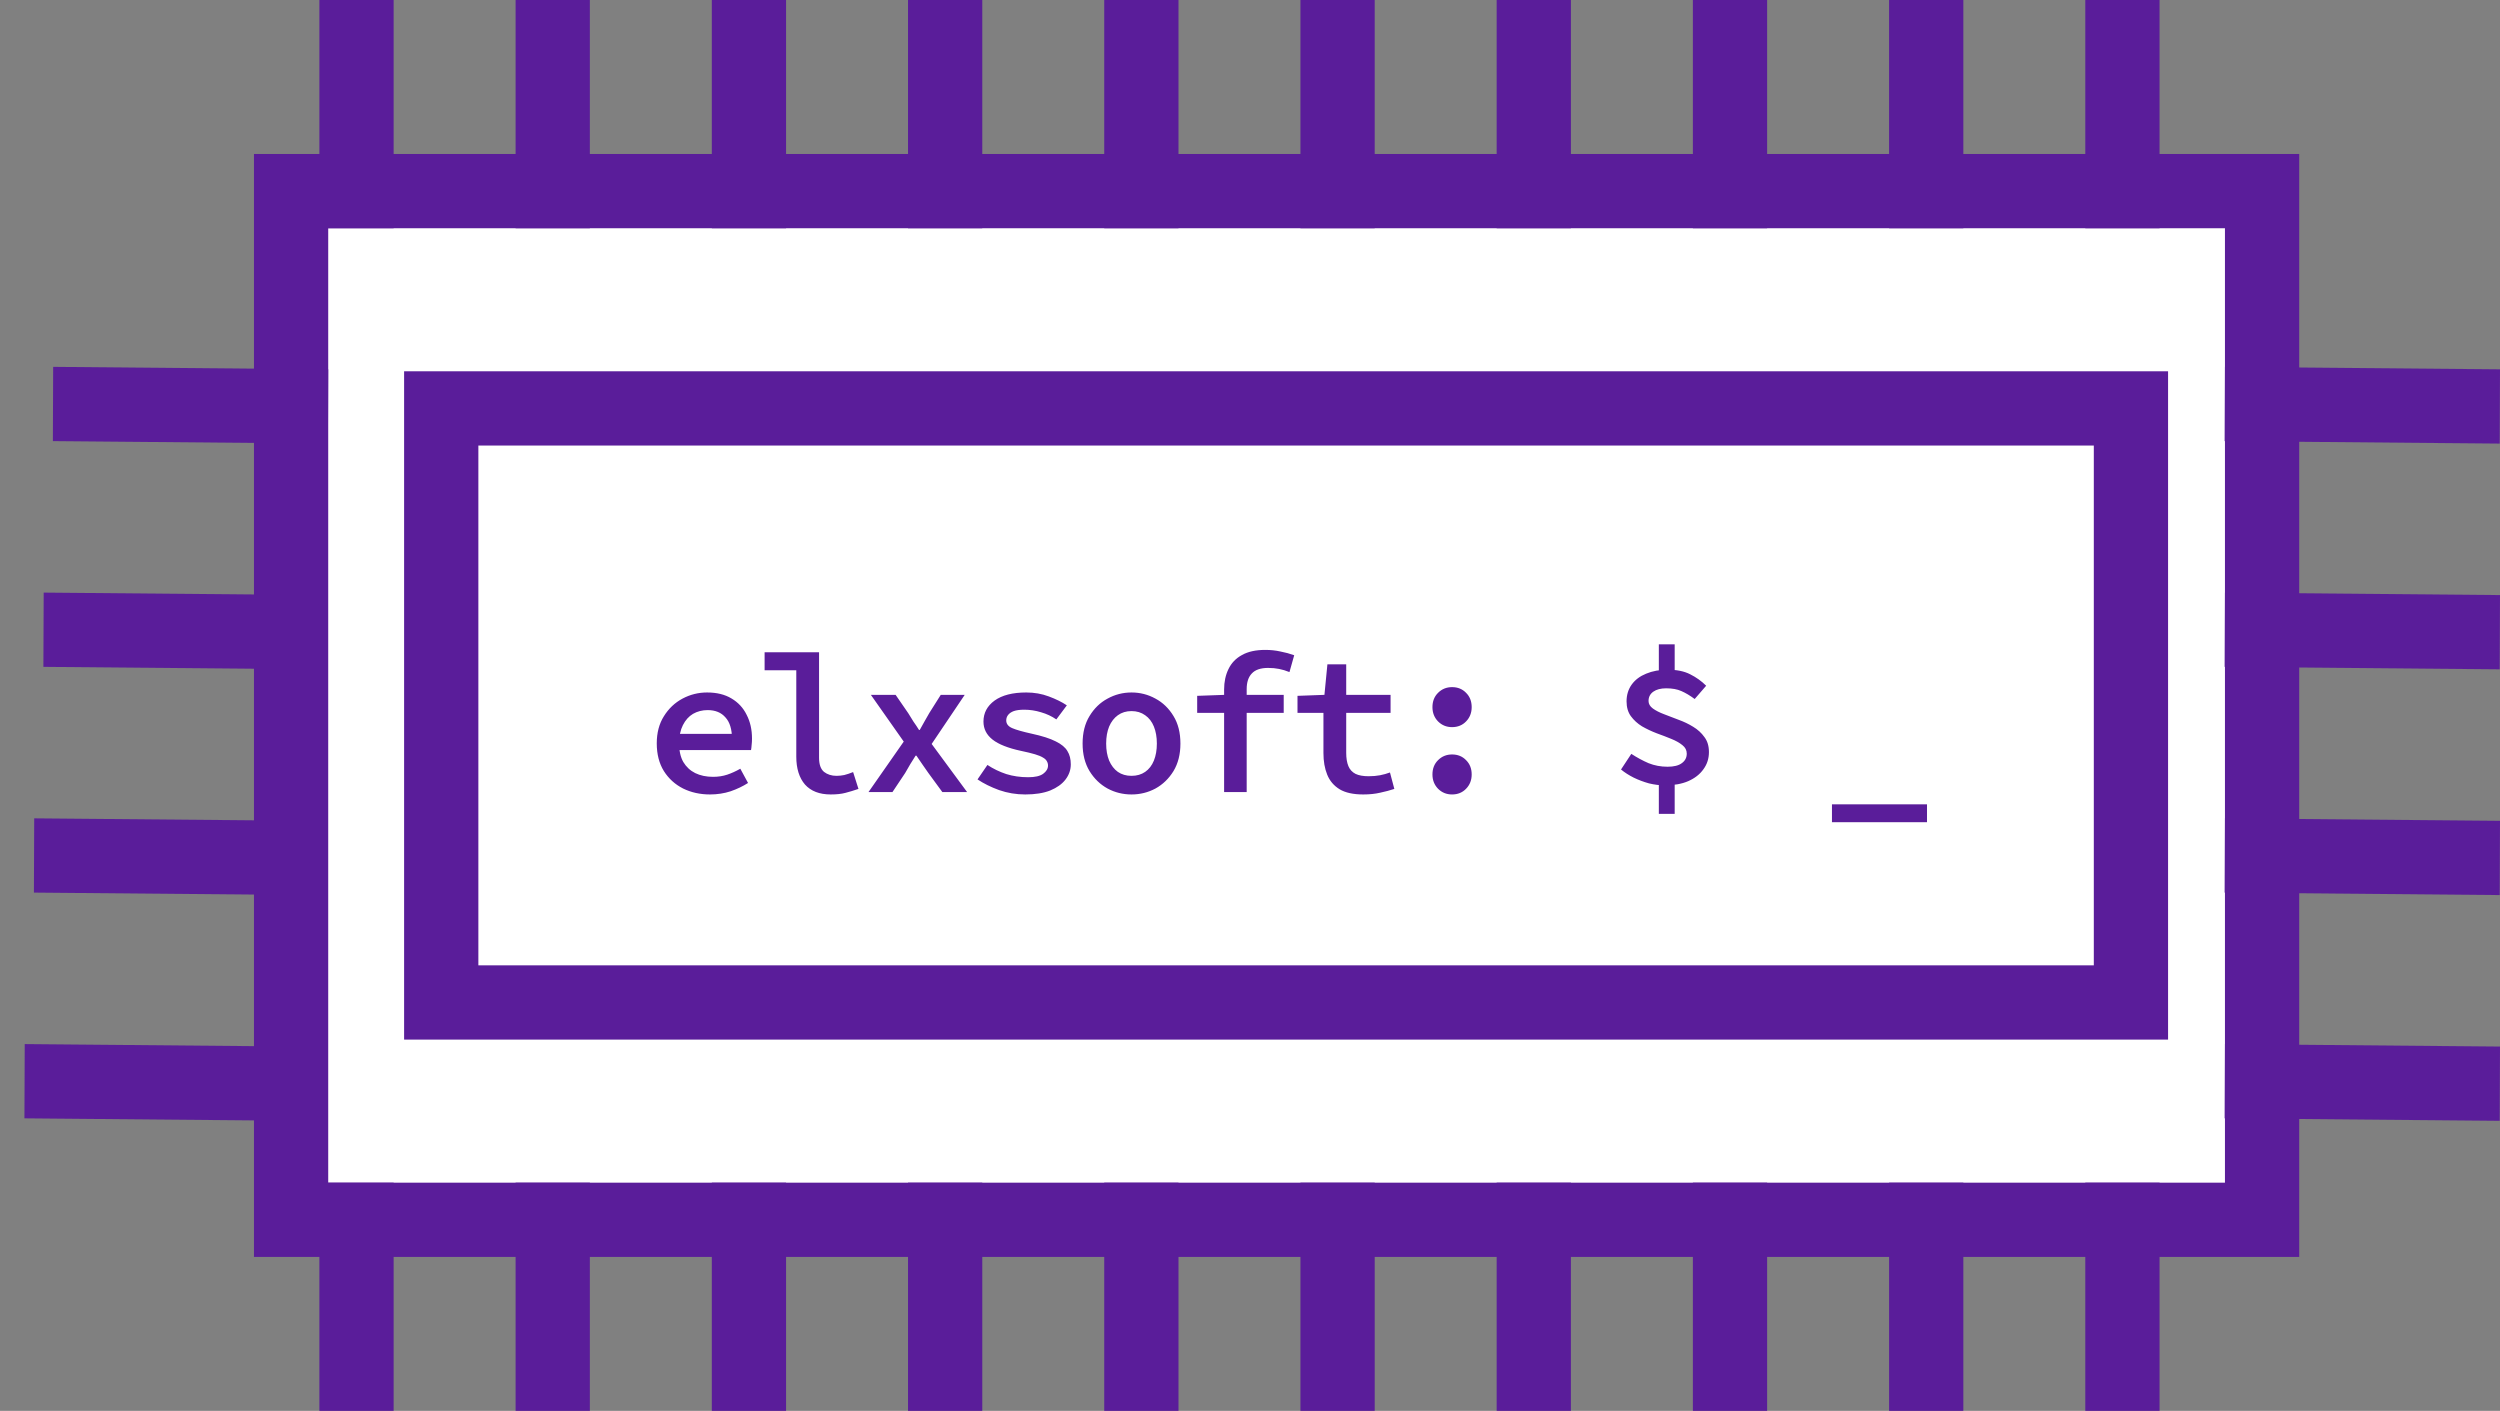 <svg width="101" height="57" viewBox="0 0 101 57" fill="none" xmlns="http://www.w3.org/2000/svg">
<rect x="0" y="0" width="101" height="57" fill="#808080" stroke="none"/>
<rect x="11.76" y="7.721" width="79.628" height="41.559" fill="white" stroke="#5A1D9A" stroke-width="3"/>
<line x1="14.403" y1="9.221" x2="14.403" y2="1.01607e-06" stroke="#5A1D9A" stroke-width="3"/>
<line x1="22.33" y1="9.221" x2="22.33" y2="1.01607e-06" stroke="#5A1D9A" stroke-width="3"/>
<line x1="30.257" y1="9.221" x2="30.257" y2="1.01607e-06" stroke="#5A1D9A" stroke-width="3"/>
<line x1="38.184" y1="9.221" x2="38.184" y2="1.01607e-06" stroke="#5A1D9A" stroke-width="3"/>
<line x1="46.111" y1="9.221" x2="46.111" y2="1.01607e-06" stroke="#5A1D9A" stroke-width="3"/>
<line x1="54.038" y1="9.221" x2="54.038" y2="1.01607e-06" stroke="#5A1D9A" stroke-width="3"/>
<line x1="61.965" y1="9.221" x2="61.965" y2="1.01607e-06" stroke="#5A1D9A" stroke-width="3"/>
<line x1="69.892" y1="9.221" x2="69.892" y2="1.01607e-06" stroke="#5A1D9A" stroke-width="3"/>
<line x1="77.819" y1="9.221" x2="77.819" y2="1.01607e-06" stroke="#5A1D9A" stroke-width="3"/>
<line x1="85.746" y1="9.221" x2="85.746" y2="1.01607e-06" stroke="#5A1D9A" stroke-width="3"/>
<line x1="14.403" y1="57" x2="14.403" y2="47.779" stroke="#5A1D9A" stroke-width="3"/>
<line x1="22.33" y1="57" x2="22.33" y2="47.779" stroke="#5A1D9A" stroke-width="3"/>
<line x1="30.257" y1="57" x2="30.257" y2="47.779" stroke="#5A1D9A" stroke-width="3"/>
<line x1="38.184" y1="57" x2="38.184" y2="47.779" stroke="#5A1D9A" stroke-width="3"/>
<line x1="46.111" y1="57" x2="46.111" y2="47.779" stroke="#5A1D9A" stroke-width="3"/>
<line x1="54.038" y1="57" x2="54.038" y2="47.779" stroke="#5A1D9A" stroke-width="3"/>
<line x1="61.965" y1="57" x2="61.965" y2="47.779" stroke="#5A1D9A" stroke-width="3"/>
<line x1="69.892" y1="57" x2="69.892" y2="47.779" stroke="#5A1D9A" stroke-width="3"/>
<line x1="77.819" y1="57" x2="77.819" y2="47.779" stroke="#5A1D9A" stroke-width="3"/>
<line x1="85.746" y1="57" x2="85.746" y2="47.779" stroke="#5A1D9A" stroke-width="3"/>
<line y1="-1.5" x2="11.112" y2="-1.5" transform="matrix(-1 -0.009 0.004 -1 101 14.921)" stroke="#5A1D9A" stroke-width="3"/>
<line y1="-1.5" x2="11.112" y2="-1.5" transform="matrix(-1 -0.009 0.004 -1 101 24.041)" stroke="#5A1D9A" stroke-width="3"/>
<line y1="-1.5" x2="11.112" y2="-1.5" transform="matrix(-1 -0.009 0.004 -1 101 33.161)" stroke="#5A1D9A" stroke-width="3"/>
<line y1="-1.5" x2="11.112" y2="-1.5" transform="matrix(-1 -0.009 0.004 -1 101 42.281)" stroke="#5A1D9A" stroke-width="3"/>
<line y1="-1.5" x2="11.112" y2="-1.5" transform="matrix(-1 -0.009 0.004 -1 13.26 14.921)" stroke="#5A1D9A" stroke-width="3"/>
<line y1="-1.5" x2="11.112" y2="-1.5" transform="matrix(-1 -0.009 0.004 -1 12.877 24.041)" stroke="#5A1D9A" stroke-width="3"/>
<line y1="-1.5" x2="11.112" y2="-1.5" transform="matrix(-1 -0.009 0.004 -1 12.494 33.161)" stroke="#5A1D9A" stroke-width="3"/>
<line y1="-1.5" x2="11.112" y2="-1.5" transform="matrix(-1 -0.009 0.004 -1 12.111 42.281)" stroke="#5A1D9A" stroke-width="3"/>
<rect x="17.826" y="16.5" width="68.264" height="24" stroke="#5A1D9A" stroke-width="3"/>
<path d="M28.685 32.096C28.285 32.096 27.923 32.016 27.597 31.856C27.272 31.691 27.013 31.456 26.821 31.152C26.629 30.843 26.533 30.469 26.533 30.032C26.533 29.605 26.629 29.24 26.821 28.936C27.013 28.627 27.264 28.389 27.573 28.224C27.883 28.059 28.213 27.976 28.565 27.976C28.955 27.976 29.283 28.056 29.549 28.216C29.821 28.376 30.027 28.597 30.165 28.88C30.309 29.157 30.381 29.477 30.381 29.84C30.381 29.931 30.376 30.019 30.365 30.104C30.36 30.184 30.352 30.251 30.341 30.304H27.197V29.648H29.749L29.573 29.856C29.573 29.467 29.485 29.176 29.309 28.984C29.139 28.787 28.899 28.688 28.589 28.688C28.371 28.688 28.173 28.739 27.997 28.84C27.827 28.941 27.691 29.093 27.589 29.296C27.488 29.493 27.437 29.739 27.437 30.032C27.437 30.336 27.493 30.587 27.605 30.784C27.723 30.981 27.883 31.131 28.085 31.232C28.293 31.333 28.533 31.384 28.805 31.384C29.013 31.384 29.205 31.355 29.381 31.296C29.557 31.237 29.733 31.157 29.909 31.056L30.221 31.632C30.013 31.765 29.779 31.877 29.517 31.968C29.256 32.053 28.979 32.096 28.685 32.096ZM33.562 32.096C33.109 32.096 32.762 31.963 32.522 31.696C32.288 31.424 32.17 31.048 32.17 30.568V27.08H30.89V26.352H33.09V30.616C33.09 30.883 33.157 31.072 33.29 31.184C33.429 31.291 33.597 31.344 33.794 31.344C33.896 31.344 34 31.333 34.106 31.312C34.213 31.285 34.333 31.245 34.466 31.192L34.682 31.872C34.496 31.936 34.32 31.989 34.154 32.032C33.994 32.075 33.797 32.096 33.562 32.096ZM35.087 32L36.511 29.96L35.183 28.072H36.183L36.695 28.816C36.759 28.923 36.828 29.035 36.903 29.152C36.983 29.264 37.058 29.376 37.127 29.488H37.159C37.218 29.376 37.282 29.261 37.351 29.144C37.42 29.027 37.484 28.915 37.543 28.808L38.007 28.072H38.975L37.639 30.056L39.071 32H38.071L37.503 31.224C37.428 31.117 37.349 31.003 37.263 30.88C37.183 30.757 37.103 30.64 37.023 30.528H36.991C36.922 30.64 36.85 30.755 36.775 30.872C36.706 30.989 36.636 31.109 36.567 31.232L36.055 32H35.087ZM41.42 32.096C41.052 32.096 40.7 32.037 40.364 31.92C40.028 31.797 39.737 31.653 39.492 31.488L39.892 30.904C40.127 31.059 40.38 31.181 40.652 31.272C40.924 31.357 41.22 31.4 41.54 31.4C41.812 31.4 42.012 31.355 42.14 31.264C42.273 31.168 42.34 31.056 42.34 30.928C42.34 30.864 42.324 30.805 42.292 30.752C42.265 30.699 42.215 30.651 42.14 30.608C42.065 30.56 41.956 30.515 41.812 30.472C41.668 30.429 41.481 30.384 41.252 30.336C40.729 30.224 40.345 30.072 40.1 29.88C39.855 29.688 39.732 29.445 39.732 29.152C39.732 28.805 39.881 28.523 40.18 28.304C40.484 28.085 40.911 27.976 41.46 27.976C41.785 27.976 42.089 28.029 42.372 28.136C42.66 28.243 42.903 28.363 43.1 28.496L42.676 29.064C42.489 28.936 42.284 28.84 42.06 28.776C41.836 28.707 41.609 28.672 41.38 28.672C41.204 28.672 41.063 28.691 40.956 28.728C40.855 28.765 40.777 28.819 40.724 28.888C40.676 28.952 40.652 29.024 40.652 29.104C40.652 29.243 40.732 29.347 40.892 29.416C41.052 29.485 41.313 29.56 41.676 29.64C42.097 29.731 42.423 29.835 42.652 29.952C42.881 30.064 43.039 30.195 43.124 30.344C43.215 30.488 43.26 30.667 43.26 30.88C43.26 31.104 43.188 31.309 43.044 31.496C42.905 31.677 42.7 31.824 42.428 31.936C42.156 32.043 41.82 32.096 41.42 32.096ZM45.713 32.096C45.366 32.096 45.044 32.016 44.745 31.856C44.446 31.691 44.204 31.456 44.017 31.152C43.83 30.843 43.737 30.472 43.737 30.04C43.737 29.603 43.83 29.232 44.017 28.928C44.204 28.619 44.446 28.384 44.745 28.224C45.044 28.059 45.366 27.976 45.713 27.976C46.06 27.976 46.382 28.059 46.681 28.224C46.98 28.384 47.222 28.619 47.409 28.928C47.596 29.232 47.689 29.603 47.689 30.04C47.689 30.472 47.596 30.843 47.409 31.152C47.222 31.456 46.98 31.691 46.681 31.856C46.382 32.016 46.06 32.096 45.713 32.096ZM45.713 31.344C45.926 31.344 46.11 31.291 46.265 31.184C46.42 31.077 46.537 30.925 46.617 30.728C46.697 30.531 46.737 30.301 46.737 30.04C46.737 29.779 46.697 29.549 46.617 29.352C46.537 29.155 46.42 29.003 46.265 28.896C46.11 28.784 45.926 28.728 45.713 28.728C45.5 28.728 45.316 28.784 45.161 28.896C45.012 29.003 44.894 29.155 44.809 29.352C44.729 29.549 44.689 29.779 44.689 30.04C44.689 30.301 44.729 30.531 44.809 30.728C44.894 30.925 45.012 31.077 45.161 31.184C45.316 31.291 45.5 31.344 45.713 31.344ZM49.454 32V27.856C49.454 27.547 49.513 27.272 49.63 27.032C49.747 26.787 49.928 26.597 50.174 26.464C50.419 26.325 50.734 26.256 51.118 26.256C51.331 26.256 51.534 26.277 51.726 26.32C51.923 26.357 52.11 26.408 52.286 26.472L52.094 27.152C51.95 27.093 51.809 27.051 51.67 27.024C51.536 26.997 51.39 26.984 51.23 26.984C50.931 26.984 50.712 27.059 50.574 27.208C50.435 27.352 50.366 27.563 50.366 27.84V32H49.454ZM48.366 28.8V28.112L49.478 28.072H51.862V28.8H48.366ZM55.075 32.096C54.675 32.096 54.357 32.027 54.123 31.888C53.888 31.744 53.72 31.547 53.619 31.296C53.517 31.045 53.467 30.755 53.467 30.424V28.8H52.419V28.112L53.507 28.072L53.627 26.84H54.387V28.072H56.179V28.8H54.387V30.416C54.387 30.629 54.416 30.808 54.475 30.952C54.533 31.091 54.629 31.195 54.763 31.264C54.896 31.328 55.072 31.36 55.291 31.36C55.461 31.36 55.616 31.347 55.755 31.32C55.893 31.293 56.027 31.256 56.155 31.208L56.331 31.872C56.155 31.931 55.965 31.981 55.763 32.024C55.56 32.072 55.331 32.096 55.075 32.096ZM58.663 29.376C58.44 29.376 58.25 29.299 58.096 29.144C57.946 28.989 57.871 28.797 57.871 28.568C57.871 28.333 57.946 28.141 58.096 27.992C58.25 27.837 58.44 27.76 58.663 27.76C58.893 27.76 59.082 27.837 59.231 27.992C59.381 28.141 59.456 28.333 59.456 28.568C59.456 28.797 59.381 28.989 59.231 29.144C59.082 29.299 58.893 29.376 58.663 29.376ZM58.663 32.096C58.44 32.096 58.25 32.019 58.096 31.864C57.946 31.709 57.871 31.517 57.871 31.288C57.871 31.053 57.946 30.861 58.096 30.712C58.25 30.557 58.44 30.48 58.663 30.48C58.893 30.48 59.082 30.557 59.231 30.712C59.381 30.861 59.456 31.053 59.456 31.288C59.456 31.517 59.381 31.709 59.231 31.864C59.082 32.019 58.893 32.096 58.663 32.096ZM65.489 31.088L65.905 30.456C66.135 30.605 66.367 30.731 66.601 30.832C66.841 30.928 67.097 30.976 67.369 30.976C67.625 30.976 67.817 30.928 67.945 30.832C68.079 30.736 68.145 30.608 68.145 30.448C68.145 30.309 68.087 30.195 67.969 30.104C67.852 30.008 67.7 29.923 67.513 29.848C67.332 29.773 67.137 29.699 66.929 29.624C66.721 29.544 66.524 29.451 66.337 29.344C66.156 29.232 66.007 29.096 65.889 28.936C65.772 28.776 65.713 28.576 65.713 28.336C65.713 28.075 65.783 27.848 65.921 27.656C66.06 27.464 66.255 27.317 66.505 27.216C66.761 27.109 67.052 27.056 67.377 27.056C67.74 27.056 68.041 27.117 68.281 27.24C68.527 27.363 68.743 27.517 68.929 27.704L68.465 28.24C68.279 28.101 68.1 27.995 67.929 27.92C67.764 27.845 67.559 27.808 67.313 27.808C67.095 27.808 66.921 27.853 66.793 27.944C66.665 28.035 66.601 28.16 66.601 28.32C66.601 28.437 66.66 28.539 66.777 28.624C66.895 28.709 67.047 28.787 67.233 28.856C67.42 28.925 67.615 29 67.817 29.08C68.025 29.155 68.22 29.248 68.401 29.36C68.588 29.472 68.74 29.611 68.857 29.776C68.98 29.936 69.041 30.139 69.041 30.384C69.041 30.645 68.967 30.877 68.817 31.08C68.673 31.283 68.468 31.443 68.201 31.56C67.94 31.672 67.623 31.728 67.249 31.728C67.047 31.728 66.836 31.701 66.617 31.648C66.404 31.589 66.199 31.512 66.001 31.416C65.809 31.32 65.639 31.211 65.489 31.088ZM67.017 27.36V26.032H67.657V27.36H67.017ZM67.017 31.368H67.657V32.88H67.017V31.368ZM74.011 33.216V32.496H77.851V33.216H74.011Z" fill="#5A1D9A"/>
</svg>
